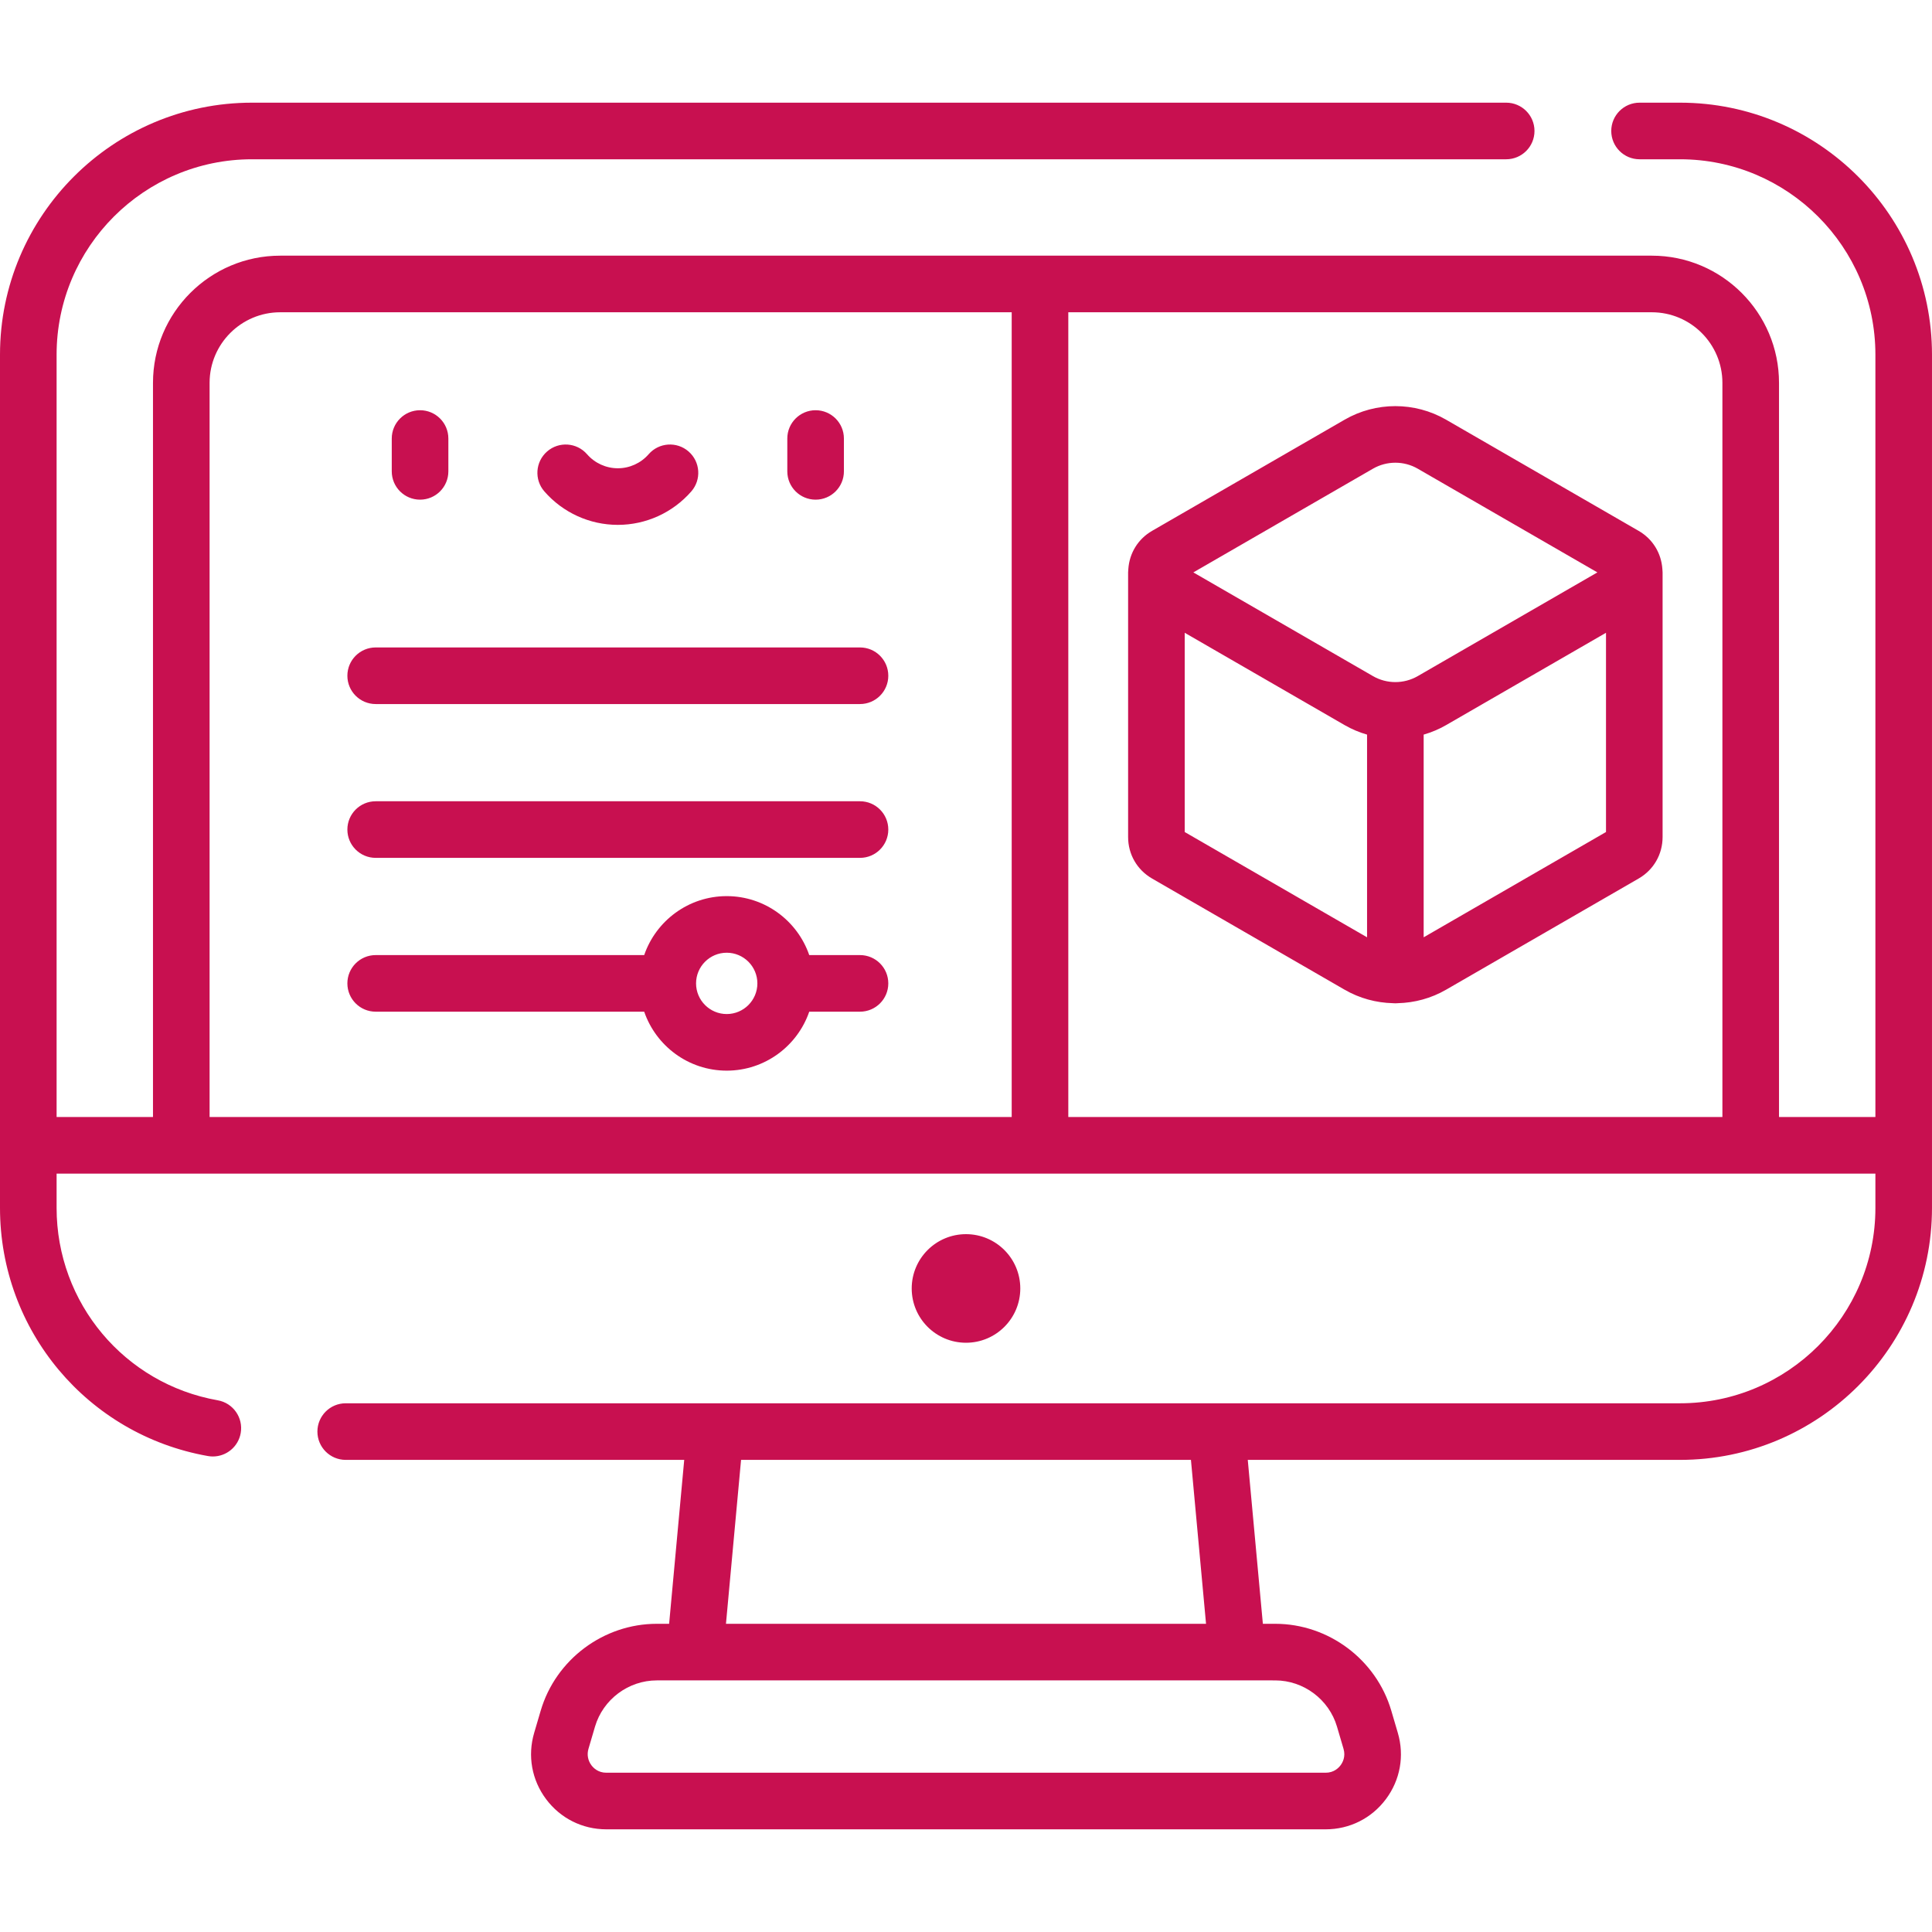 <?xml version="1.0"?>
<svg xmlns="http://www.w3.org/2000/svg" xmlns:xlink="http://www.w3.org/1999/xlink" xmlns:svgjs="http://svgjs.com/svgjs" version="1.1" width="512" height="512" x="0" y="0" viewBox="0 0 512 512" style="enable-background:new 0 0 512 512" xml:space="preserve" class=""><g><link type="text/css" rel="stylesheet" id="dark-mode-general-link"/><link type="text/css" rel="stylesheet" id="dark-mode-custom-link"/><style type="text/css" id="dark-mode-custom-style"/><path xmlns="http://www.w3.org/2000/svg" d="m216.145 132.415c4.142 0 7.5-3.358 7.5-7.5v-8.7c0-4.142-3.358-7.5-7.5-7.5s-7.5 3.358-7.5 7.5v8.7c0 4.143 3.357 7.5 7.5 7.5zm-104.825 0c4.142 0 7.5-3.358 7.5-7.5v-8.7c0-4.142-3.358-7.5-7.5-7.5s-7.5 3.358-7.5 7.5v8.7c0 4.143 3.358 7.5 7.5 7.5zm-11.762 54.165h128.35c4.142 0 7.5-3.358 7.5-7.5s-3.358-7.5-7.5-7.5h-128.35c-4.142 0-7.5 3.358-7.5 7.5s3.357 7.5 7.5 7.5zm64.174-47.484c7.464 0 14.561-3.232 19.473-8.868 2.721-3.122 2.396-7.86-.727-10.581-3.122-2.721-7.86-2.396-10.581.727-2.061 2.365-5.037 3.722-8.164 3.722-3.126 0-6.102-1.357-8.164-3.722-2.721-3.123-7.459-3.448-10.581-.727-3.123 2.721-3.448 7.459-.727 10.581 4.91 5.636 12.008 8.868 19.471 8.868zm-64.174 88.247h128.35c4.142 0 7.5-3.358 7.5-7.5s-3.358-7.5-7.5-7.5h-128.35c-4.142 0-7.5 3.358-7.5 7.5s3.357 7.5 7.5 7.5zm345.664-200.134h-10.723c-4.142 0-7.5 3.358-7.5 7.5s3.358 7.5 7.5 7.5h10.723c28.55 0 51.778 23.227 51.778 51.778v202.033h-25.544v-194.557c0-18.587-15.122-33.709-33.709-33.709h-363.494c-18.587 0-33.709 15.122-33.709 33.709v194.557h-25.544v-202.033c0-28.55 23.228-51.778 51.778-51.778h332.378c4.142 0 7.5-3.358 7.5-7.5s-3.358-7.5-7.5-7.5h-332.378c-36.822 0-66.778 29.957-66.778 66.778v226.12c0 32.467 23.172 60.123 55.099 65.758.441.078.879.116 1.313.116 3.57 0 6.735-2.56 7.377-6.198.72-4.079-2.003-7.97-6.082-8.689-24.746-4.368-42.707-25.811-42.707-50.987v-9.087h482v9.087c0 28.55-23.228 51.778-51.778 51.778h-353.606c-4.142 0-7.5 3.358-7.5 7.5s3.358 7.5 7.5 7.5h89.71l-4.001 43.438h-3.264c-14.125 0-26.777 9.464-30.767 23.016l-1.733 5.888c-1.792 6.086-.639 12.49 3.161 17.57s9.618 7.993 15.962 7.993h190.631c6.344 0 12.162-2.913 15.962-7.993s4.953-11.484 3.161-17.57l-1.733-5.889c-3.989-13.551-16.641-23.015-30.767-23.015h-3.264l-4.001-43.438h114.548c36.821 0 66.778-29.957 66.778-66.778v-226.12c.001-36.821-29.956-66.778-66.777-66.778zm-177.111 268.811h-212.567v-194.557c0-10.316 8.393-18.709 18.709-18.709h193.858zm188.345 0h-173.345v-213.266h154.635c10.316 0 18.709 8.393 18.709 18.709v194.557zm-260.067 90.865h119.222l4.001 43.438h-127.224zm141.55 58.438c7.519 0 14.253 5.038 16.377 12.251l1.733 5.889c.607 2.063-.229 3.61-.782 4.349s-1.801 1.978-3.951 1.978h-190.631c-2.149 0-3.398-1.239-3.951-1.978-.94-1.257-1.226-2.842-.782-4.35l1.733-5.888c2.124-7.213 8.858-12.251 16.377-12.251h10.103.011.01 143.63.01s.007 0 .011 0zm-67.551-103.87c0-7.947-6.442-14.388-14.388-14.388s-14.388 6.442-14.388 14.388 6.442 14.388 14.388 14.388 14.388-6.442 14.388-14.388zm163.861-200.773-51.033-29.464c-8.285-4.783-18.581-4.785-26.866 0l-51.033 29.464c-3.72 2.147-6.011 5.889-6.299 10.12-.035.293-.058.589-.058.891v70.123c0 4.596 2.376 8.712 6.357 11.01l51.033 29.464c3.952 2.282 8.362 3.462 12.792 3.567.212.018.424.032.64.032.217 0 .43-.014.642-.033 4.43-.105 8.839-1.285 12.791-3.567l51.032-29.463c3.981-2.298 6.357-6.415 6.357-11.011v-70.122c0-.302-.023-.598-.058-.891-.286-4.231-2.577-7.973-6.297-10.12zm-71.965 107.713-48.323-27.9v-52.801l42.39 24.474c1.888 1.09 3.884 1.919 5.933 2.513zm1.567-69.218-47.604-27.484 47.604-27.484c3.661-2.113 8.208-2.113 11.866 0l47.604 27.484-47.604 27.484c-3.661 2.114-8.207 2.114-11.866 0zm61.755 41.318-48.322 27.9v-53.715c2.049-.593 4.045-1.422 5.933-2.512l42.39-24.474v52.801zm-326.048 47.613h71.161c3.123 9.079 11.743 15.625 21.869 15.625s18.746-6.545 21.869-15.625h13.451c4.142 0 7.5-3.358 7.5-7.5s-3.358-7.5-7.5-7.5h-13.451c-3.123-9.08-11.743-15.625-21.869-15.625s-18.747 6.545-21.869 15.625h-71.161c-4.142 0-7.5 3.358-7.5 7.5s3.357 7.5 7.5 7.5zm93.03-15.625c4.48 0 8.124 3.645 8.124 8.125s-3.645 8.125-8.124 8.125c-4.48 0-8.125-3.645-8.125-8.125s3.645-8.125 8.125-8.125z" fill="#c81050" data-original="#000000" style="" class=""/></g></svg>
